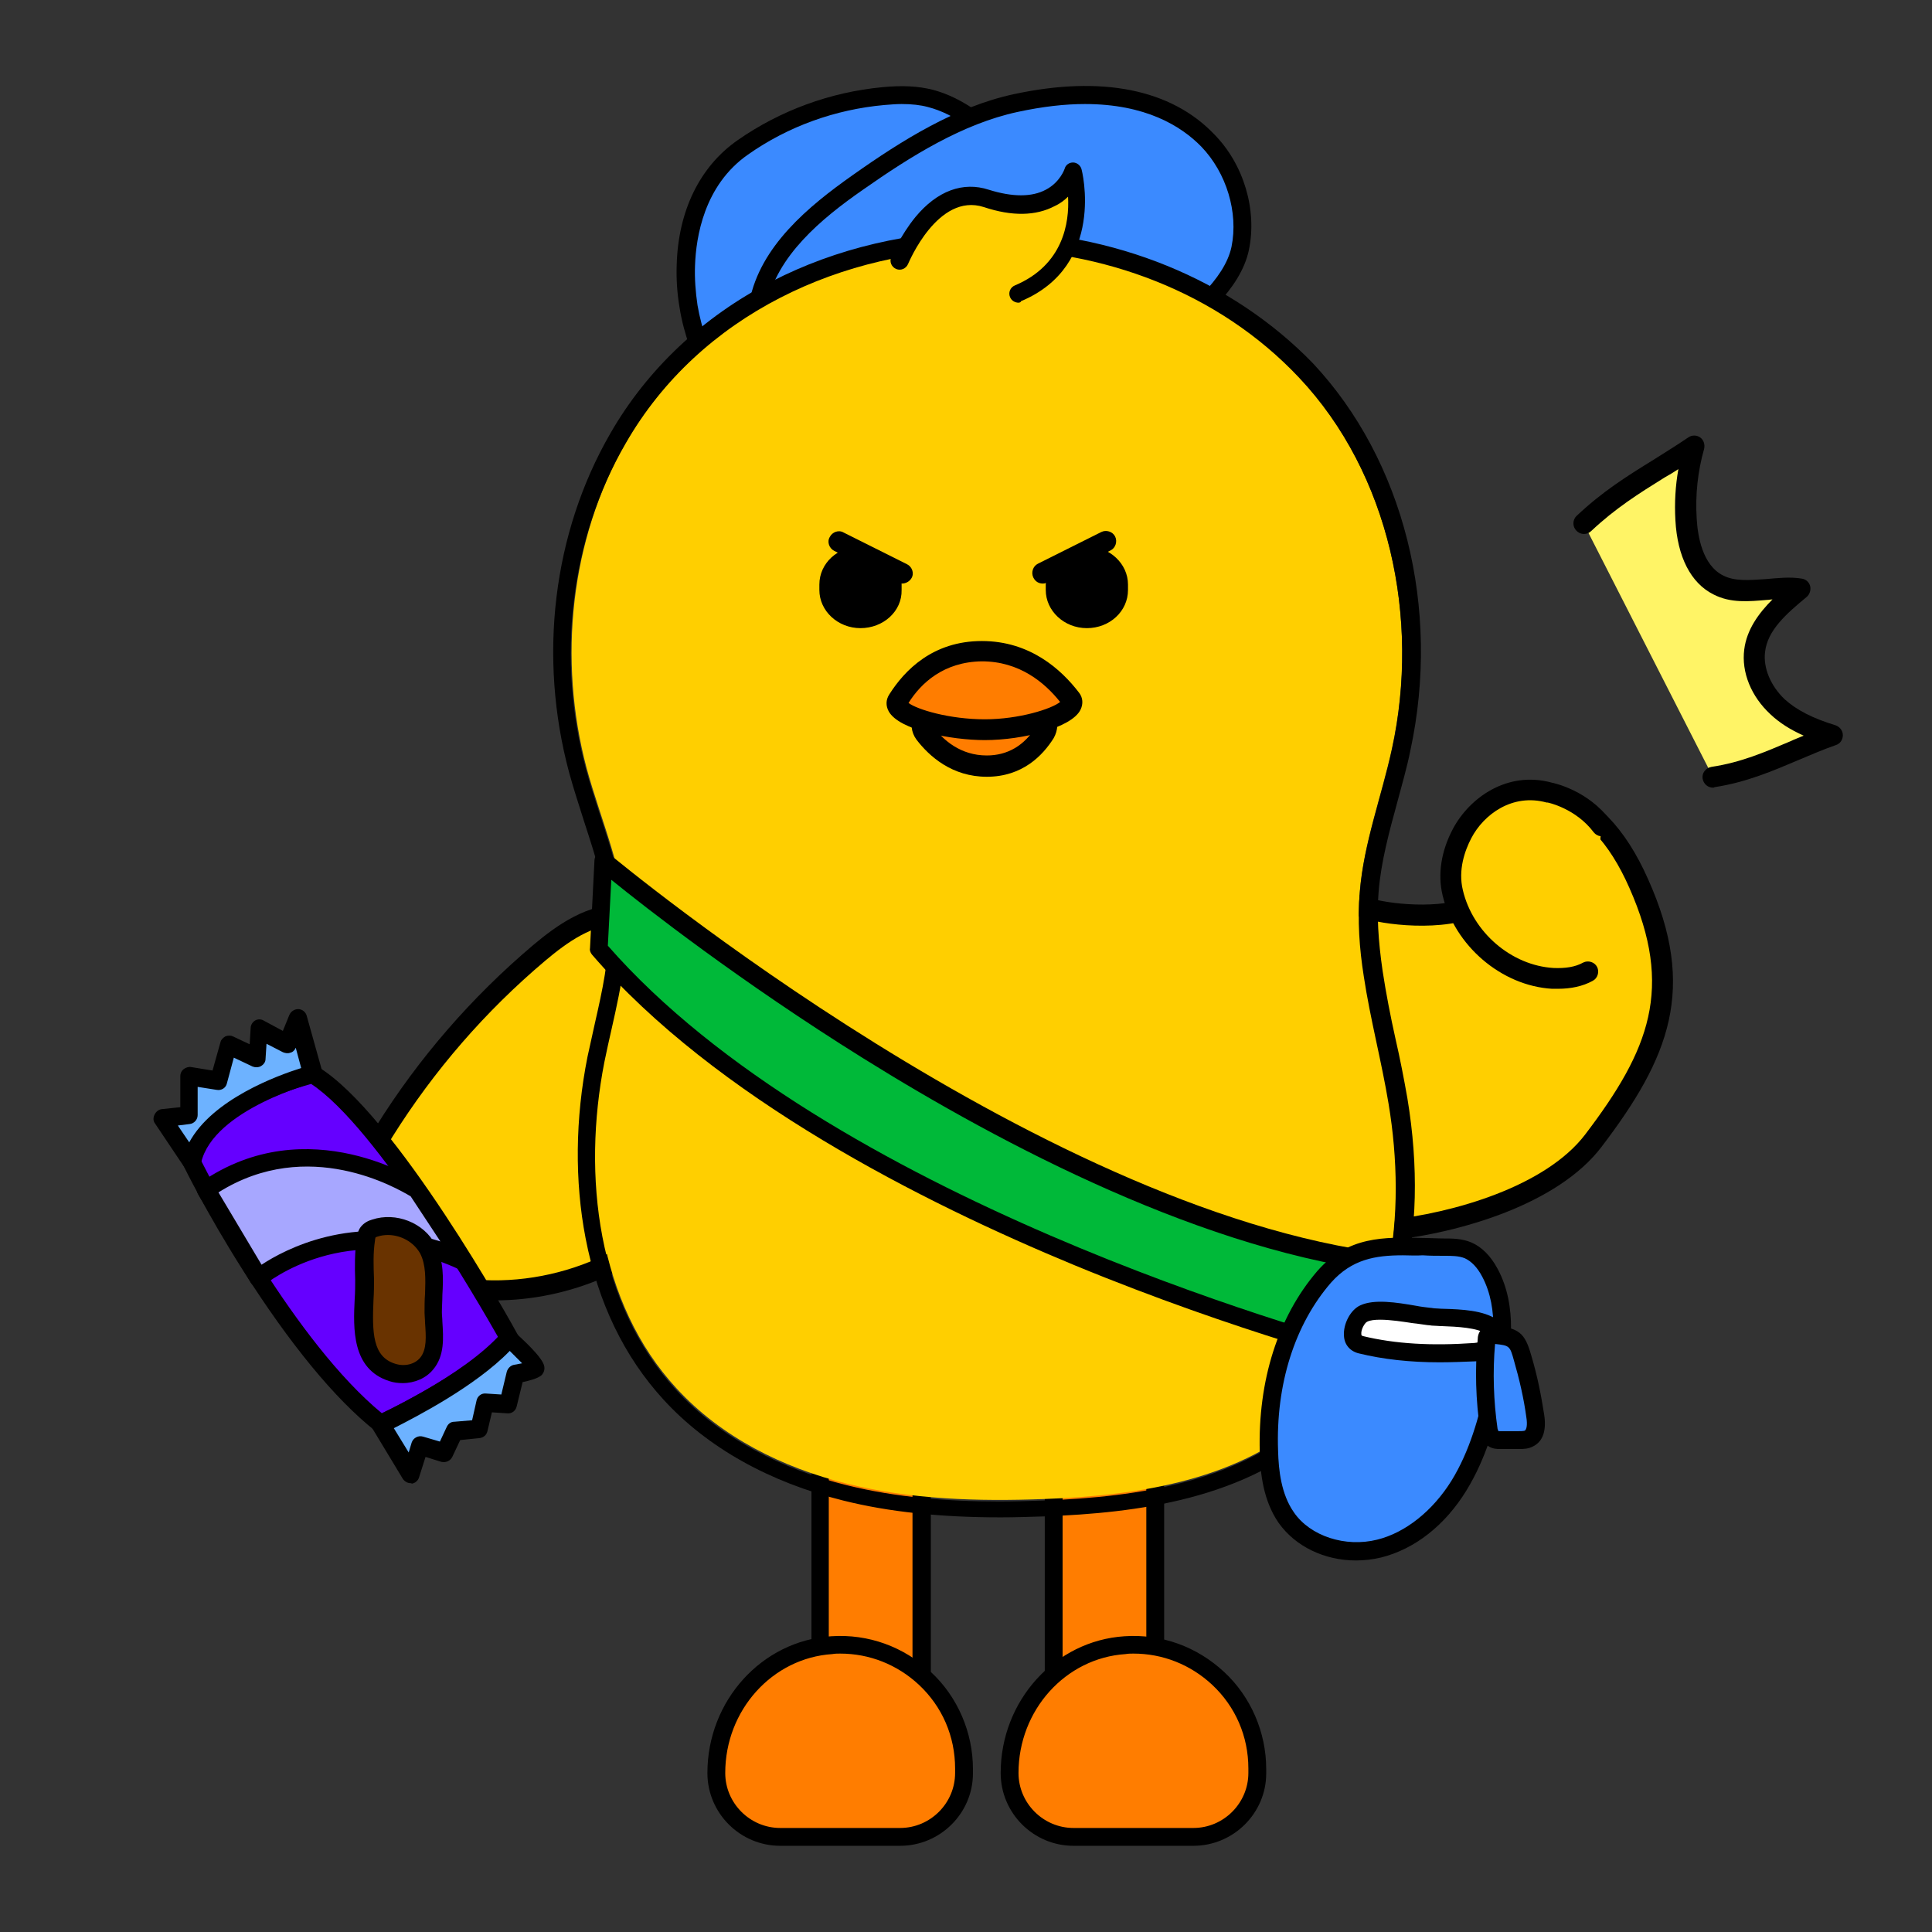 <?xml version="1.0" encoding="utf-8"?>
<!-- Generator: Adobe Illustrator 26.5.0, SVG Export Plug-In . SVG Version: 6.00 Build 0)  -->
<svg version="1.1" id="레이어_1" xmlns="http://www.w3.org/2000/svg" xmlns:xlink="http://www.w3.org/1999/xlink" x="0px"
	 y="0px" viewBox="0 0 390 390" style="enable-background:new 0 0 390 390;" xml:space="preserve">
<rect x="0" y="0" width="390" height="390" fill="#333333" stroke="none"/>
<g>
	<path style="fill:#FFCF00;" d="M263.5,180.9c4.7-1,8.4,1.4,12.8,2.6c6.7,1.9,25.3,3.1,26.8-6.9c0.3-1.9-0.2-3.8-0.1-5.7
		c0.3-5.3,5.3-12.2,10.4-10.6c9.5,3,14.5,11.7,17.3,18.1c9.3,20.8,4.5,34-9.1,51.9c-8.5,11.2-28,16.7-41.4,18.1"/>
	<path d="M280.2,250.5c-1.1,0-2-0.8-2.1-1.9c-0.1-1.2,0.7-2.2,1.9-2.3c13.4-1.4,32-6.8,40-17.3c13-17.1,17.9-29.5,8.9-49.8
		c-4.1-9.3-9.4-14.8-16.1-16.9c-1-0.3-2.1-0.1-3.3,0.7c-2.3,1.6-4.2,5.1-4.4,8c0,0.7,0,1.4,0.1,2.2c0.1,1.2,0.2,2.4,0,3.7
		c-0.4,2.9-2,5.2-4.6,6.9c-7.1,4.5-20,3.1-24.8,1.7c-1.3-0.4-2.4-0.8-3.6-1.2c-2.9-1.1-5.4-2-8.2-1.4c-1.1,0.2-2.2-0.5-2.5-1.6
		s0.5-2.2,1.6-2.5c4-0.9,7.3,0.4,10.5,1.5c1.1,0.4,2.2,0.8,3.3,1.1c4.6,1.3,15.9,2.3,21.4-1.2c1.6-1,2.5-2.3,2.8-4
		c0.1-0.8,0.1-1.8,0-2.8c-0.1-0.9-0.1-1.8-0.1-2.7c0.2-4.2,2.8-8.9,6.2-11.2c2.2-1.5,4.6-2,6.9-1.2c7.9,2.5,14,8.8,18.6,19.2
		c9.9,22.1,4.3,36-9.4,54c-8.8,11.6-28.6,17.4-42.9,18.9C280.3,250.5,280.3,250.5,280.2,250.5z"/>
</g>
<g>
	<path style="fill:#FFCF00;" d="M320.5,196.2c-2.1,1.1-4.6,1.4-7.1,1.3c-9.5-0.5-18-8-20.2-17.3c-1-4.1,0-8.3,1.9-12
		c3-5.8,9.9-10.4,17.6-8.2c0,0,6.3,1.2,10.6,6.8"/>
	<path d="M314.5,199.6c-0.4,0-0.8,0-1.2,0c-10.2-0.6-19.7-8.7-22.1-18.9c-1-4.2-0.3-8.9,2.1-13.4c3.3-6.2,10.9-11.8,20-9.3
		c0.9,0.2,7.3,1.7,11.7,7.5c0.7,0.9,0.5,2.2-0.4,2.9c-0.9,0.7-2.2,0.5-2.9-0.4c-3.6-4.8-9.2-6-9.3-6c-0.1,0-0.1,0-0.2,0
		c-6.9-1.9-12.7,2.4-15.2,7.2c-1.3,2.5-2.7,6.4-1.7,10.5c2,8.5,9.8,15.2,18.3,15.7c2.4,0.1,4.4-0.2,6-1.1c1-0.5,2.3-0.1,2.8,0.9
		c0.5,1,0.1,2.3-0.9,2.8C319.5,199.1,317.1,199.6,314.5,199.6z"/>
</g>
<g>
	<path style="fill:#FFCF00;" d="M125.6,184.6c-6.3-0.2-11.9,3.7-16.7,7.7c-12.2,10.3-22.9,22.5-31.3,36.1
		c-3.8,6.1-7.3,13.6-4.5,20.3c2.3,5.6,8.3,8.6,14.2,10.2c18.1,4.8,38.6-1.3,51.2-15.1"/>
	<path d="M99.9,262.5c-4.4,0-8.8-0.5-13.1-1.7c-5.5-1.5-12.7-4.6-15.5-11.3c-3.3-7.9,1.1-16.4,4.6-22.1
		c8.6-13.8,19.3-26.1,31.7-36.6c5-4.2,11-8.4,18-8.2c1.1,0,2,1,1.9,2.1c0,1.1-1,2-2.1,1.9c-5.6-0.2-10.9,3.6-15.3,7.3
		c-12.1,10.2-22.5,22.2-30.9,35.6c-3.1,5-6.9,12.3-4.3,18.4c2.2,5.2,8.2,7.8,12.8,9c17.4,4.6,37.1-1.2,49.2-14.5
		c0.7-0.8,2-0.9,2.8-0.1c0.8,0.7,0.9,2,0.1,2.8C129.9,256.2,114.9,262.5,99.9,262.5z"/>
</g>
<g>
	<g>
		<rect x="165.5" y="274.5" style="fill:#FF7D00;" width="20.5" height="87.7"/>
		<path d="M187.9,364h-24.1v-91.3h24.1V364z M167.3,360.4h16.9v-84.1h-16.9V360.4z"/>
	</g>
	<g>
		<path style="fill:#FF7D00;" d="M194.6,357c0-14.4-12.1-25.9-26.7-24.9c-13.3,0.9-23.3,12.5-23.3,25.8v0c0,7.1,5.8,12.9,12.9,12.9
			h24.2c7.1,0,12.9-5.8,12.9-12.9V357z"/>
		<path d="M181.7,372.6h-24.2c-8.1,0-14.7-6.6-14.7-14.7c0-14.6,11-26.7,25-27.6c7.5-0.5,14.6,2.1,20.1,7.2c5.4,5,8.5,12.2,8.5,19.6
			v0.9C196.4,366,189.8,372.6,181.7,372.6z M169.6,333.8c-0.5,0-1,0-1.6,0.1c-12.1,0.8-21.6,11.3-21.6,24c0,6.1,5,11.1,11.1,11.1
			h24.2c6.1,0,11.1-5,11.1-11.1V357c0-6.5-2.6-12.5-7.3-16.9C181.1,336,175.5,333.8,169.6,333.8z"/>
	</g>
	<g>
		<rect x="212.7" y="272.8" style="fill:#FF7D00;" width="20.5" height="87.9"/>
		<path d="M235,362.6h-24.1V271H235V362.6z M214.5,358.9h16.9v-84.3h-16.9V358.9z"/>
	</g>
	<g>
		<path style="fill:#FF7D00;" d="M253.8,357c0-14.4-12.1-25.9-26.7-24.9c-13.3,0.9-23.3,12.5-23.3,25.8v0c0,7.1,5.8,12.9,12.9,12.9
			h24.2c7.1,0,12.9-5.8,12.9-12.9V357z"/>
		<path d="M240.9,372.6h-24.2c-8.1,0-14.7-6.6-14.7-14.7c0-14.6,11-26.7,25-27.6c7.5-0.5,14.6,2.1,20.1,7.2c5.4,5,8.5,12.2,8.5,19.6
			v0.9C255.6,366,249,372.6,240.9,372.6z M228.8,333.8c-0.5,0-1,0-1.6,0.1c-12.1,0.8-21.6,11.3-21.6,24c0,6.1,5,11.1,11.1,11.1h24.2
			c6.1,0,11.1-5,11.1-11.1V357c0-6.5-2.6-12.5-7.3-16.9C240.3,336,234.7,333.8,228.8,333.8z"/>
	</g>
</g>
<g>
	<g>
		<path style="fill:#3B8AFF;" d="M138.5,53.5c0.3-9.3,3.7-18.4,11.5-23.8c8.3-5.8,18.2-9.4,28.4-10.3c3.2-0.3,6.4-0.3,9.5,0.5
			c3.3,0.8,6.4,2.6,9.2,4.6c8.2,5.9,14.9,14.7,15.7,24.8c0.8,9.5-3.6,18.9-10.4,25.6c-6.8,6.7-15.6,10.9-24.7,13.7
			c-5.4,1.7-11.1,3-16.7,2.3c-5.7-0.6-13.4-4-15.6-9.7c-2.3-6.1-5.3-12.7-6.4-19.3C138.6,59.2,138.4,56.3,138.5,53.5z"/>
		<path d="M164,92.9c-1.1,0-2.1-0.1-3.2-0.2c-6.5-0.7-14.7-4.5-17.1-10.9c-0.5-1.4-1.1-2.9-1.7-4.3c-1.9-5-4-10.1-4.8-15.3
			c-0.5-2.9-0.7-5.8-0.6-8.7c0.3-11,4.7-19.9,12.3-25.2c8.6-6,18.7-9.7,29.2-10.7c4.1-0.4,7.3-0.2,10.1,0.5c3.1,0.8,6.2,2.3,9.8,4.9
			c9.6,6.9,15.6,16.4,16.5,26.1c0.8,9.3-3.3,19.4-10.9,27c-6.2,6.1-14.5,10.8-25.4,14.2C174.3,91.5,169.3,92.9,164,92.9z M182,21
			c-1.1,0-2.2,0.1-3.5,0.2c-9.9,0.9-19.4,4.3-27.5,10c-8.9,6.2-10.5,16.7-10.7,22.4l0,0c-0.1,2.6,0.1,5.3,0.5,8
			c0.8,4.8,2.7,9.8,4.6,14.5c0.6,1.5,1.2,3,1.7,4.4c1.8,4.7,8.6,8,14.1,8.6c5.7,0.6,11.5-0.9,15.9-2.3c10.3-3.2,18.2-7.6,23.9-13.3
			c6.9-6.8,10.6-15.8,9.9-24.1c-0.8-8.6-6.2-17.2-15-23.5c-3.2-2.3-5.9-3.6-8.6-4.3C185.8,21.2,184.1,21,182,21z M138.5,53.5
			L138.5,53.5L138.5,53.5z"/>
	</g>
	<g>
		<path style="fill:#3B8AFF;" d="M152.7,63.9c0.1-0.9,0.2-1.8,0.4-2.8c2.1-10.6,11.7-18.4,20.1-24.3c9.6-6.7,20.3-13.5,31.8-16
			c13.2-2.8,28.7-2.8,38.8,7.6c5.4,5.6,8.2,14.1,6.6,21.8c-1.5,7.5-9.8,14-15.6,18.6C221.2,79.6,203.9,86,186.5,86
			C173.2,86,151.6,80.6,152.7,63.9z"/>
		<path d="M186.5,87.8c-9.7,0-23.5-2.7-30.8-10.5c-3.5-3.8-5.2-8.3-4.8-13.5l0,0c0.1-1,0.2-2,0.4-3c2.2-11.1,11.8-19.1,20.9-25.5
			c9.9-7,20.8-13.8,32.5-16.3c17.7-3.8,31.7-1,40.4,8.1c6,6.1,8.7,15.3,7,23.4c-1.7,8-9.9,14.6-16,19.4l-0.3,0.2
			C221.7,81.5,204.2,87.8,186.5,87.8C186.5,87.8,186.5,87.8,186.5,87.8z M219,21c-4,0-8.5,0.5-13.6,1.6
			c-11.1,2.4-21.5,8.9-31.2,15.7c-8.5,5.9-17.4,13.4-19.4,23.2c-0.2,0.9-0.3,1.7-0.3,2.5c0,0,0,0,0,0c-0.3,4.1,1,7.8,3.8,10.8
			c6,6.5,18.5,9.3,28.1,9.3c0,0,0,0,0,0c16.9,0,33.6-6,47.2-16.8l0.3-0.2c5.6-4.5,13.3-10.6,14.7-17.3c1.4-6.9-1-14.9-6.1-20.2
			C238.4,25.4,231.2,21,219,21z M152.7,63.9L152.7,63.9L152.7,63.9z"/>
	</g>
</g>
<g>
	<path style="fill:#FFCF00;" d="M275.3,196.9c-0.8-5.6-1.3-11.3-0.8-17c0.8-9.8,4.4-19.2,6.5-28.9c5.7-26.2-0.5-55.4-18.8-75
		c-36.4-38.8-108.9-33.6-135.8,13.2c-11.3,19.6-13.8,43.9-8,65.8c2.9,10.7,7.7,21.1,8,32.2c0.3,9.1-2.5,18-4.3,26.9
		c-4.5,23-1.4,49,14.5,66.2c9,9.8,21.4,16,34.4,19.2c12.9,3.2,26.4,3.6,39.7,3.1c19.4-0.7,40.2-3.9,54.3-17.3
		c16.3-15.5,19.1-40.7,15.4-62.8C278.8,214.1,276.6,205.5,275.3,196.9z"/>
	<path d="M199.1,50.3c23.4,0,46.8,8.6,63.1,25.9c18.4,19.5,24.5,48.8,18.8,75c-2.1,9.7-5.7,19-6.5,28.9c-0.5,5.7-0.1,11.3,0.8,17
		c1.3,8.6,3.6,17.2,5,25.7c3.7,22.2,0.9,47.3-15.4,62.8c-14.1,13.4-34.8,16.6-54.3,17.3c-2.9,0.1-5.9,0.2-8.8,0.2
		c-10.4,0-20.8-0.8-30.9-3.3c-12.9-3.2-25.4-9.4-34.4-19.2c-15.9-17.3-19-43.2-14.5-66.2c1.8-8.9,4.5-17.8,4.3-26.9
		c-0.3-11.1-5.1-21.5-8-32.2c-5.9-21.9-3.4-46.2,8-65.8C141.3,63.4,170.2,50.3,199.1,50.3 M199.1,46.6c-15.3,0-30.3,3.5-43.3,10.2
		c-13.9,7.1-25.2,17.8-32.6,30.7c-11.6,20.1-14.6,45.1-8.3,68.5c0.9,3.3,2,6.6,3,9.8c2.4,7.4,4.7,14.3,4.9,21.5
		c0.2,6.3-1.2,12.6-2.7,19.2c-0.5,2.2-1,4.5-1.5,6.8c-2.5,12.5-2.6,25.2-0.4,36.6c2.5,13,7.8,24,15.8,32.7
		c8.8,9.6,21.3,16.6,36.2,20.3c9.2,2.3,19.6,3.4,31.8,3.4c2.8,0,5.8-0.1,9-0.2c18.1-0.7,40.9-3.3,56.6-18.3
		c15.1-14.4,21.1-38.4,16.5-66.1c-0.7-4-1.5-8.1-2.4-12c-1-4.5-1.9-9.1-2.6-13.7c-0.9-6.2-1.2-11.3-0.8-16.1
		c0.5-6,2.1-11.9,3.8-18.1c0.9-3.4,1.9-6.8,2.6-10.3c6.2-28.7-1.3-58.6-19.7-78.2C248.7,56.5,224.8,46.6,199.1,46.6L199.1,46.6z"/>
</g>
<g>
	<path style="fill:#FFCF00;" d="M181.7,52.6c0,0,6.5-16,17.5-12.5c14.6,4.7,17.6-5.4,17.6-5.4s4.8,17.9-11.2,24.6"/>
	<path d="M205.6,61.1c-0.7,0-1.4-0.4-1.7-1.1c-0.4-0.9,0-2,1-2.4c9.7-4.1,11-12.6,10.7-17.9c-0.7,0.7-1.6,1.4-2.7,1.9
		c-3.8,2-8.6,2.1-14.3,0.2c-9.3-3-15.2,11.3-15.3,11.5c-0.4,0.9-1.4,1.4-2.4,1c-0.9-0.4-1.4-1.4-1-2.4c0.1-0.2,1.8-4.3,4.9-8.1
		c4.4-5.3,9.6-7.2,14.8-5.5c4.8,1.5,8.7,1.5,11.5,0c2.9-1.5,3.8-4.2,3.8-4.2c0.2-0.8,0.9-1.3,1.7-1.3c0,0,0,0,0,0
		c0.8,0,1.5,0.6,1.7,1.3c0.1,0.2,5,19.5-12.2,26.7C206.1,61,205.8,61.1,205.6,61.1z"/>
</g>
<g>
	<g>
		<path style="fill:#00B939;" d="M121.7,173.9c0,0,88.7,74.6,161.4,81.4c0,0-0.9,13.7-4.6,19.2c0,0-109.9-27.5-157.6-82.9
			L121.7,173.9z"/>
		<path d="M278.5,276.3c-0.1,0-0.3,0-0.4-0.1c-0.3-0.1-28-7.1-61.2-20.8c-30.7-12.7-72.5-33.8-97.4-62.7c-0.3-0.4-0.5-0.8-0.4-1.3
			l0.9-17.7c0-0.7,0.5-1.3,1.1-1.6c0.6-0.3,1.4-0.2,1.9,0.3c0.9,0.7,89.1,74.3,160.4,81c1,0.1,1.7,0.9,1.6,1.9c0,0.6-1,14.3-4.9,20
			C279.6,276,279,276.3,278.5,276.3z M122.7,190.9c44.3,50.7,142.4,78.2,154.9,81.5c2-4,3.1-11.3,3.5-15.4
			c-37.4-4.1-78.7-25.8-106.9-43.4c-24.7-15.4-43.9-30.4-50.8-36L122.7,190.9z"/>
	</g>
	<g>
		<path style="fill:#3B8AFF;" d="M291.4,251.8c1.7,0,3.4,0,4.9,0.7c2,0.8,3.4,2.6,4.4,4.5c3.7,7,2.6,15.6,0.9,23.4
			c-1.5,6.8-3.5,13.7-7.2,19.6s-9.3,11-16.1,12.7c-6.8,1.7-14.7-0.5-18.7-6.2c-2.7-3.8-3.3-8.7-3.5-13.4
			c-0.4-12.6,2.9-25.7,11.2-35.2C274,250.1,282.1,251.8,291.4,251.8z"/>
		<path d="M273.7,315c-6.3,0-12.2-2.8-15.6-7.6c-3.1-4.5-3.7-10-3.8-14.3c-0.4-14.4,3.7-27.3,11.6-36.5c6.2-7.1,13.5-6.9,21.3-6.7
			c1.4,0,2.8,0.1,4.2,0.1l0,0c1.7,0,3.7,0,5.6,0.8c2.1,0.9,3.9,2.7,5.3,5.3c4.1,7.6,2.8,16.7,1.1,24.6c-1.4,6.4-3.4,13.7-7.4,20.2
			c-4.3,7-10.4,11.8-17.2,13.5C277.1,314.8,275.4,315,273.7,315z M283.2,253.4c-5.6,0-10.3,0.8-14.5,5.5c-7.3,8.4-11.2,20.5-10.7,34
			c0.1,3.8,0.6,8.7,3.2,12.4c3.3,4.8,10.4,7.1,16.8,5.5c5.7-1.4,11.2-5.8,15-11.9c3.7-6,5.6-13,6.9-19.1c1.6-7.2,2.8-15.5-0.7-22.1
			c-1-1.9-2.2-3.1-3.5-3.7c-1.2-0.5-2.7-0.5-4.2-0.5c-1.5,0-2.9,0-4.3-0.1C285.8,253.5,284.5,253.4,283.2,253.4z"/>
	</g>
	<g>
		<path style="fill:#FFFFFF;" d="M288.5,265.7c-3.8-0.4-10.2-2-13.2-0.6c-2.1,0.9-3.6,5.6-0.6,6.3c7.5,1.8,15.4,2,23.1,1.5
			c2.9-0.2,6.9-2.6,3.4-5.1c-2.8-2-8.6-1.8-11.8-2C289.1,265.8,288.8,265.8,288.5,265.7z"/>
		<path d="M290.6,275c-6,0-11.4-0.6-16.3-1.8c-1.7-0.4-2.9-1.7-3-3.5c-0.2-2.4,1.3-5.3,3.3-6.2c2.8-1.3,7.3-0.6,11.3,0.1
			c1,0.2,2,0.3,2.8,0.4l0,0c0.3,0,0.6,0.1,0.8,0.1c0.5,0,1.2,0.1,1.9,0.1c3.6,0.1,8.1,0.3,10.8,2.2c2.3,1.7,2.3,3.5,2,4.4
			c-0.7,2.3-3.7,3.8-6.3,4C295.4,274.9,292.9,275,290.6,275z M278.6,266.4c-1.1,0-2,0.1-2.6,0.4c-0.5,0.2-1.3,1.6-1.2,2.5
			c0,0.3,0.1,0.3,0.3,0.4c6.6,1.6,13.9,2,22.5,1.4c1.4-0.1,2.8-0.9,3.1-1.3c-0.1-0.1-0.2-0.3-0.6-0.5c-1.8-1.3-6.1-1.5-8.9-1.6
			c-0.7,0-1.4-0.1-2-0.1c-0.3,0-0.6-0.1-1-0.1c-0.9-0.1-1.9-0.3-3-0.4C283.2,266.8,280.7,266.4,278.6,266.4z"/>
	</g>
	<g>
		<path style="fill:#3B8AFF;" d="M301.5,269.4c-0.4,0-0.9-0.1-1.2,0.2c-0.2,0.2-0.3,0.6-0.3,0.9c-0.6,6-0.4,12.1,0.5,18.1
			c0.1,0.7,0.3,1.4,0.8,1.8c0.4,0.3,0.9,0.3,1.4,0.3c1.2,0,2.4,0,3.6,0c0.8,0,1.6,0,2.3-0.4c1.5-0.9,1.5-2.9,1.2-4.6
			c-0.6-3.9-1.4-7.8-2.6-11.7C306.3,270.2,305.7,269.8,301.5,269.4z"/>
		<path d="M306.7,292.5c-0.1,0-0.2,0-0.3,0l-3.6,0c-0.6,0-1.5,0-2.4-0.6c-1.3-0.9-1.5-2.3-1.6-3.1c-0.9-6.1-1.1-12.4-0.5-18.5
			c0-0.4,0.1-1.3,0.8-2c0.9-0.9,2.1-0.8,2.6-0.7l0,0c4.9,0.5,6.1,1.4,7.4,6c1.2,4,2,8,2.6,11.9c0.5,3.2-0.2,5.4-2.1,6.4
			C308.6,292.5,307.5,292.5,306.7,292.5z M302.5,288.9c0.1,0,0.3,0,0.3,0l3.6,0c0.5,0,1.1,0,1.4-0.1c0.3-0.2,0.6-1,0.3-2.8
			c-0.5-3.7-1.4-7.6-2.5-11.4c-0.8-2.9-0.9-3-3.8-3.3c-0.5,5.7-0.3,11.5,0.5,17.1C302.4,288.6,302.4,288.8,302.5,288.9z
			 M302.3,288.9L302.3,288.9L302.3,288.9z M301.9,270.5L301.9,270.5L301.9,270.5z"/>
	</g>
</g>
<g>
	<g>
		<g>
			<g>
				<g>
					<path style="fill-rule:evenodd;clip-rule:evenodd;" d="M219.4,126.8L219.4,126.8c-4.6,0-8.3-3.5-8.3-7.7V118
						c0-4.3,3.7-7.7,8.3-7.7s8.3,3.5,8.3,7.7v1.1C227.7,123.4,224,126.8,219.4,126.8"/>
				</g>
				<g>
					<path style="fill-rule:evenodd;clip-rule:evenodd;" d="M173.7,126.8L173.7,126.8c-4.6,0-8.3-3.5-8.3-7.7V118
						c0-4.3,3.7-7.7,8.3-7.7c4.6,0,8.3,3.5,8.3,7.7v1.1C182.1,123.4,178.3,126.8,173.7,126.8"/>
				</g>
			</g>
		</g>
	</g>
	<g>
		<path style="fill:#FF7D00;" d="M208.6,143.5c2.2,0,3.6,2.4,2.4,4.3c-1.9,3.1-5.6,6.9-11.8,6.9c-6.1,0-10.1-3.6-12.5-6.7
			c-1.4-1.8,0-4.5,2.3-4.5H208.6z"/>
		<path d="M199.2,156.8c-7,0-11.6-4.1-14.2-7.5c-1.1-1.5-1.3-3.4-0.5-5.1c0.8-1.7,2.5-2.7,4.4-2.7h19.6c1.8,0,3.4,1,4.3,2.5
			c0.9,1.6,0.8,3.4-0.1,5C210.5,152.5,206.4,156.8,199.2,156.8z M189,145.6c-0.4,0-0.6,0.3-0.7,0.4c-0.1,0.2-0.1,0.4,0.1,0.7
			c2,2.7,5.5,5.8,10.8,5.8c4.2,0,7.6-2,10-5.9c0.2-0.3,0.1-0.6,0-0.7c-0.1-0.1-0.3-0.4-0.6-0.4H189z"/>
	</g>
	<g>
		<path style="fill:#FF7D00;" d="M181.2,141.3c2.8-4.5,8-9.9,17-9.9c8.8,0,14.6,5.1,17.9,9.6c2,2.6-8.1,6.3-17.3,6.3
			C189.6,147.3,179.6,144,181.2,141.3z"/>
		<path d="M198.8,149.4c-6.8,0-17.3-2-19.4-5.8c-0.6-1.1-0.6-2.3,0.1-3.4l0,0c3.1-4.9,8.8-10.8,18.7-10.8c9.7,0,16,5.7,19.6,10.4
			c0.8,1,0.9,2.3,0.3,3.5C216.3,146.9,206.5,149.4,198.8,149.4z M183.4,141.9c1.7,1.3,8.2,3.3,15.4,3.3c6.9,0,13.5-2.1,15.2-3.5
			c-3.1-3.9-8.2-8.2-15.8-8.2C190.5,133.6,185.9,137.9,183.4,141.9z"/>
	</g>
	<g>
		<line style="fill:#FFCF00;" x1="169.3" y1="109.3" x2="182.1" y2="115.7"/>
		<path d="M182.1,117.8c-0.3,0-0.6-0.1-0.9-0.2l-12.8-6.4c-1-0.5-1.5-1.8-0.9-2.8c0.5-1,1.8-1.5,2.8-0.9l12.8,6.4
			c1,0.5,1.5,1.8,0.9,2.8C183.6,117.4,182.8,117.8,182.1,117.8z"/>
	</g>
	<g>
		<line style="fill:#FFCF00;" x1="223.3" y1="109.3" x2="210.5" y2="115.7"/>
		<path d="M210.5,117.8c-0.8,0-1.5-0.4-1.9-1.2c-0.5-1-0.1-2.3,0.9-2.8l12.8-6.4c1-0.5,2.3-0.1,2.8,0.9c0.5,1,0.1,2.3-0.9,2.8
			l-12.8,6.4C211.2,117.7,210.9,117.8,210.5,117.8z"/>
	</g>
</g>
<g>
	<g>
		<path style="fill:#6500FF;" d="M63.1,216.8c0,0-22.3,5.4-24.4,17.7c0,0,18.6,37.4,38.2,52.9c0,0,19.8-9.3,26-17.2
			C102.8,270.2,78.4,226,63.1,216.8z"/>
		<path d="M76.9,289.3c-0.4,0-0.8-0.1-1.1-0.4c-8.3-6.6-17.3-17.6-26.9-32.7c-7.1-11.2-11.8-20.7-11.8-20.8
			c-0.2-0.3-0.2-0.7-0.2-1.1c2.3-13.4,24.8-18.9,25.8-19.2c0.5-0.1,1,0,1.4,0.2c15.6,9.3,39.4,52.2,40.4,54.1c0.4,0.6,0.3,1.4-0.2,2
			c-6.4,8.2-25.8,17.4-26.6,17.8C77.4,289.2,77.1,289.3,76.9,289.3z M40.6,234.3c2.3,4.6,19,36.6,36.5,51c3.9-1.9,17.8-9,23.5-15.3
			c-3.8-6.7-24.4-42.4-37.8-51.2c-1.7,0.5-6,1.7-10.4,3.9C47.6,225.1,41.8,229,40.6,234.3z"/>
	</g>
	<g>
		<path style="fill:#6DB2FF;" d="M76.9,287.5c0,0,17.9-8.1,26-17.2c0,0,6.1,5.5,5.3,6.1c-0.8,0.7-4,1.1-4,1.1l-1.5,6.1l-4.6-0.3
			l-1.2,5.3l-4.9,0.5l-2.1,4.4l-4.9-1.5l-1.9,5.8L76.9,287.5z"/>
		<path d="M82.9,299.4c-0.6,0-1.2-0.3-1.6-0.9l-6.1-10.1c-0.3-0.4-0.3-1-0.2-1.5c0.2-0.5,0.5-0.9,1-1.1c0.2-0.1,17.6-8,25.3-16.8
			c0.3-0.4,0.8-0.6,1.3-0.6c0.5,0,1,0.1,1.3,0.5c6,5.4,6,6.7,6,7.3c0,0.6-0.3,1.2-0.7,1.5c-0.8,0.6-2.3,1-3.7,1.3l-1.2,4.9
			c-0.2,0.9-1,1.5-1.9,1.4l-3.1-0.2l-0.9,3.8c-0.2,0.8-0.8,1.3-1.6,1.4l-3.9,0.4l-1.6,3.4c-0.4,0.8-1.3,1.2-2.2,1l-3.2-1l-1.3,4.1
			c-0.2,0.7-0.8,1.2-1.5,1.3C83.1,299.4,83,299.4,82.9,299.4z M79.5,288.3l3,4.9l0.6-2c0.3-0.9,1.3-1.5,2.3-1.2l3.4,1l1.4-3
			c0.3-0.6,0.8-1,1.5-1l3.6-0.3l0.9-4c0.2-0.9,1-1.5,1.9-1.4l3.1,0.2l1.1-4.6c0.2-0.7,0.8-1.3,1.5-1.4c0.5-0.1,1.1-0.2,1.6-0.3
			c-0.7-0.7-1.6-1.6-2.5-2.5C95.9,279.9,84,286,79.5,288.3z"/>
	</g>
	<g>
		<path style="fill:#6DB2FF;" d="M63.1,216.8c0,0-21.6,5.6-24.4,17.7l-5.9-8.8l5.4-0.6l0-7.9l5.9,1l2-7.3l5.8,2.7l0.4-5.9l5.7,3.1
			l2-5.1L63.1,216.8z"/>
		<path d="M38.7,236.4c-0.6,0-1.2-0.3-1.5-0.8l-5.9-8.8c-0.4-0.5-0.4-1.2-0.1-1.8c0.3-0.6,0.8-1,1.4-1.1l3.8-0.4l0-6.3
			c0-0.5,0.2-1,0.7-1.4c0.4-0.3,1-0.5,1.5-0.4l4.3,0.7l1.6-5.7c0.1-0.5,0.5-0.9,1-1.2c0.5-0.2,1.1-0.2,1.5,0l3.4,1.6l0.2-3.3
			c0-0.6,0.4-1.2,0.9-1.5c0.5-0.3,1.2-0.3,1.7,0l3.9,2.1l1.3-3.2c0.3-0.7,1-1.2,1.8-1.2c0.8,0,1.5,0.6,1.7,1.3l3.1,11.1
			c0.1,0.5,0.1,1-0.2,1.4c-0.2,0.4-0.6,0.7-1.1,0.9c-0.2,0.1-20.6,5.5-23.1,16.3c-0.2,0.7-0.7,1.3-1.4,1.4
			C38.9,236.4,38.8,236.4,38.7,236.4z M35.9,227.2l2.3,3.4c4.7-8.7,17.8-13.5,22.6-15l-1.1-4.1l0,0c-0.2,0.5-0.6,0.9-1.1,1
			c-0.5,0.2-1,0.1-1.5-0.1l-3.3-1.7l-0.2,3.1c0,0.6-0.4,1.1-0.9,1.4c-0.5,0.3-1.2,0.3-1.7,0.1l-3.8-1.8l-1.4,5.2
			c-0.2,0.9-1.1,1.5-2.1,1.3l-3.8-0.6l0,5.7c0,0.9-0.7,1.7-1.6,1.8L35.9,227.2z"/>
	</g>
	<g>
		<path style="fill:#A7A7FF;" d="M52.2,258c0,0,17.6-14.5,41.3-3.5l-9.3-14.2c0,0-21.6-14.6-42.5-0.1L52.2,258z"/>
		<path d="M52.2,259.8c-0.1,0-0.2,0-0.3,0c-0.5-0.1-1-0.4-1.3-0.9L40,241.1c-0.5-0.8-0.3-1.9,0.5-2.4c21.7-15.1,44.4-0.1,44.6,0.1
			c0.2,0.1,0.4,0.3,0.5,0.5l9.3,14.2c0.4,0.7,0.4,1.6-0.1,2.2c-0.5,0.6-1.4,0.8-2.2,0.5c-22.4-10.4-38.7,2.7-39.4,3.3
			C53,259.6,52.6,259.8,52.2,259.8z M44.1,240.7l8.7,14.6c4.7-3.1,18.4-10.4,36.1-4.7l-6-9.1C80.2,239.9,62.2,229.3,44.1,240.7z"/>
	</g>
	<g>
		<path style="fill:#693300;" d="M73.6,258.3c-0.1-2.7-0.1-5.4,0.2-8.1c0.1-0.5,0.2-1.1,0.5-1.5c0.3-0.4,0.9-0.7,1.4-0.9
			c3.9-1.3,8.7,0.6,10.6,4.2c2,3.8,1,8.5,1.2,12.8c0.1,3.6,1,7.6-1.4,10.4c-1.6,1.9-4.5,2.5-7,1.8C71.4,274.7,73.7,264.6,73.6,258.3
			z"/>
		<path d="M81.3,279.2c-0.9,0-1.8-0.1-2.7-0.4c-7.6-2.4-7.3-10.6-7-16.6c0.1-1.4,0.1-2.7,0.1-3.8l0,0c-0.1-2.7-0.1-5.6,0.3-8.4
			c0.1-0.5,0.2-1.5,0.8-2.3c0.7-0.9,1.6-1.3,2.3-1.5c4.8-1.6,10.5,0.6,12.8,5.1c1.7,3.2,1.6,6.7,1.4,10.1c0,1.2-0.1,2.4-0.1,3.5
			c0,0.6,0.1,1.3,0.1,1.9c0.2,3.2,0.5,6.9-1.9,9.7C86,278.2,83.7,279.2,81.3,279.2z M78.3,249.3c-0.7,0-1.4,0.1-2,0.3
			c-0.4,0.1-0.5,0.2-0.5,0.2c0,0.1-0.1,0.3-0.1,0.6c-0.4,2.5-0.3,5.2-0.2,7.8l0,0c0,1.3,0,2.6-0.1,4.1c-0.3,6.7-0.2,11.6,4.4,13
			c1.9,0.6,3.9,0.1,5-1.2c1.4-1.7,1.2-4.3,1-7.1c0-0.7-0.1-1.4-0.1-2c0-1.3,0-2.6,0.1-3.8c0.1-3,0.2-5.9-1-8.2
			C83.5,250.7,80.9,249.3,78.3,249.3z"/>
	</g>
</g>
<g>
	<path style="fill:#FFF466;" d="M319.7,105.7c7.1-6.7,13.3-9.7,22.2-15.6c-1.3,4.8-1.9,9.8-1.6,14.8c0.3,5.2,1.9,11,6.6,13.3
		c5,2.5,11-0.1,16.5,0.8c-4.1,3.3-8.5,7.2-9.2,12.4c-0.6,4.2,1.5,8.4,4.6,11.3c3.1,2.9,7.1,4.6,11.1,5.8c-8.1,2.9-14.9,7-24.1,8.4"
		/>
	<path d="M345.8,159c-1,0-1.9-0.7-2.1-1.8c-0.2-1.1,0.6-2.2,1.8-2.4c6-0.9,10.8-3,16-5.2c0.8-0.4,1.7-0.7,2.6-1.1
		c-2.7-1.2-4.9-2.6-6.7-4.3c-3.9-3.6-5.9-8.5-5.3-13.1c0.5-4,2.9-7.3,5.7-10.1c-0.4,0-0.7,0.1-1.1,0.1c-3.6,0.3-7.3,0.7-10.8-1.1
		c-4.6-2.3-7.3-7.6-7.7-15c-0.2-3.5,0-6.9,0.6-10.3c-0.9,0.6-1.9,1.2-2.8,1.7c-5.3,3.3-9.9,6.2-14.8,10.8c-0.8,0.8-2.2,0.8-3-0.1
		c-0.8-0.8-0.8-2.2,0.1-3c5.2-4.9,10-7.9,15.5-11.3c2.2-1.4,4.5-2.8,7-4.5c0.7-0.5,1.7-0.5,2.4,0c0.7,0.5,1,1.4,0.8,2.3
		c-1.3,4.6-1.8,9.3-1.5,14.1c0.2,3.4,1.1,9.4,5.4,11.5c2.4,1.2,5.4,0.9,8.5,0.7c2.4-0.2,4.9-0.5,7.3-0.1c0.8,0.1,1.5,0.7,1.7,1.5
		c0.2,0.8-0.1,1.7-0.7,2.2c-4.1,3.4-7.9,6.7-8.4,11.1c-0.4,3.2,1.1,6.8,3.9,9.5c2.4,2.2,5.7,3.9,10.3,5.3c0.9,0.3,1.5,1.1,1.5,2
		c0,0.9-0.5,1.7-1.4,2c-2.6,0.9-5.1,2-7.5,3c-5.2,2.2-10.5,4.5-17,5.5C346,159,345.9,159,345.8,159z"/>
</g>
</svg>
